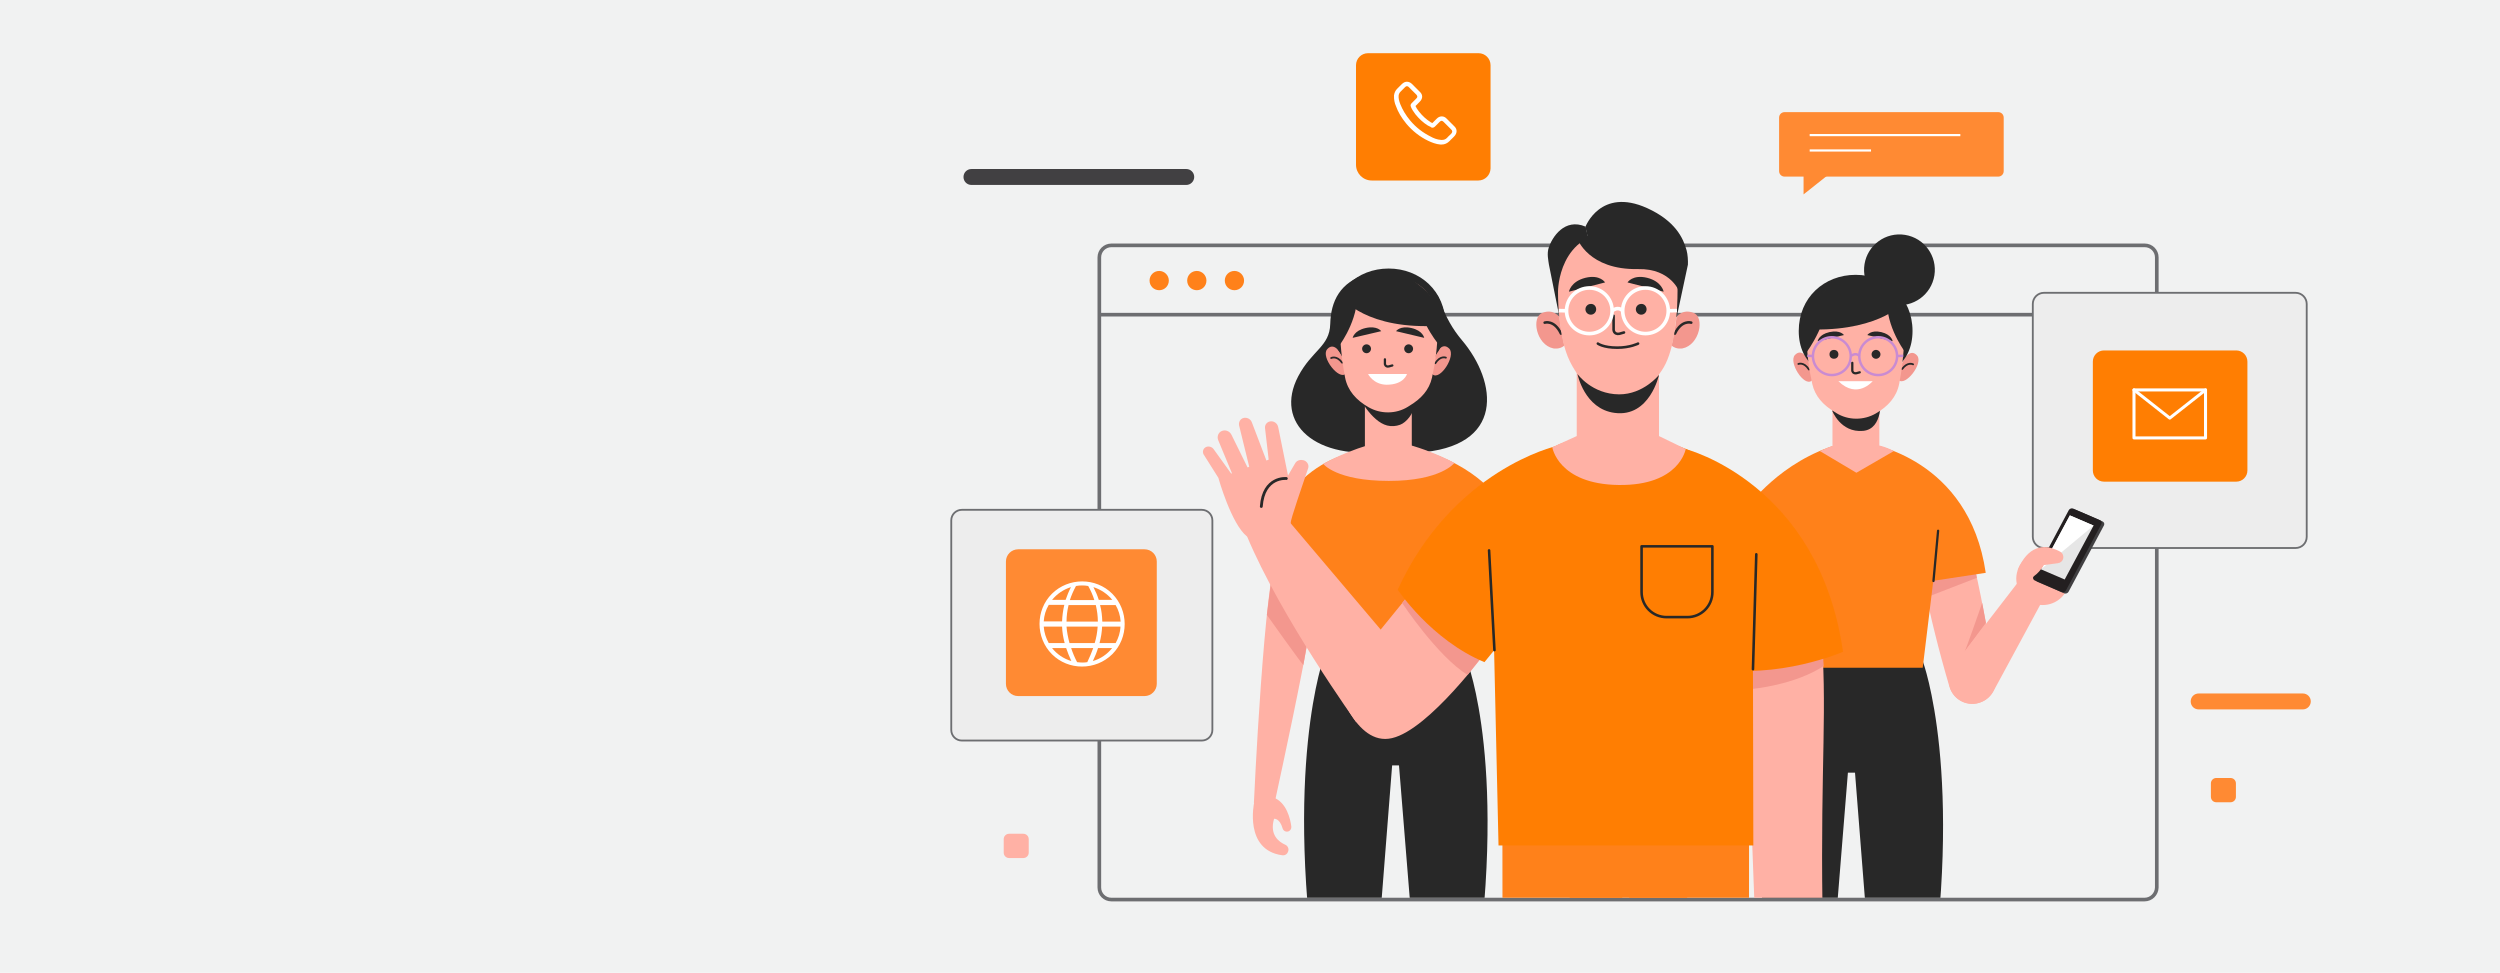 <?xml version="1.0" encoding="utf-8"?>
<!-- Generator: Adobe Illustrator 23.0.3, SVG Export Plug-In . SVG Version: 6.00 Build 0)  -->
<svg version="1.1" id="Layer_1" xmlns="http://www.w3.org/2000/svg" xmlns:xlink="http://www.w3.org/1999/xlink" x="0px" y="0px"
	 viewBox="0 0 1349 524.9" style="enable-background:new 0 0 1349 524.9;" xml:space="preserve">
<style type="text/css">
	.st0{fill:#F1F2F2;}
	.st1{fill:none;stroke:#6D6E71;stroke-width:1.968;stroke-miterlimit:10;}
	.st2{fill:#FF811A;}
	.st3{fill:#EDEDED;stroke:#6D6E71;stroke-miterlimit:10;}
	.st4{fill:#FF7E02;}
	.st5{fill:none;stroke:#FFFFFF;stroke-width:1.647;stroke-linecap:round;stroke-linejoin:round;stroke-miterlimit:10;}
	.st6{fill:#FF8A33;}
	.st7{fill:#FFFFFF;}
	.st8{fill:#414042;}
	.st9{fill:#FFB1A5;}
	.st10{fill:none;stroke:#FFFFFF;stroke-width:1.18;stroke-miterlimit:10;}
	.st11{clip-path:url(#SVGID_2_);}
	.st12{fill:#282828;}
	.st13{fill:none;stroke:#282828;stroke-width:1.233;stroke-linecap:round;stroke-linejoin:round;stroke-miterlimit:10;}
	.st14{fill:#F3978E;}
	.st15{fill:#231F20;}
	.st16{fill:#E6E6E6;}
	.st17{fill:none;stroke:#282828;stroke-width:0.993;stroke-linecap:round;stroke-linejoin:round;stroke-miterlimit:10;}
	.st18{fill:none;stroke:#282828;stroke-width:1.232;stroke-linecap:round;stroke-linejoin:round;stroke-miterlimit:10;}
	.st19{fill:none;stroke:#C98BD2;stroke-width:1.342;stroke-miterlimit:10;}
	.st20{fill:none;stroke:#282828;stroke-width:1.23;stroke-linecap:round;stroke-linejoin:round;stroke-miterlimit:10;}
	.st21{fill:none;stroke:#282828;stroke-width:1.397;stroke-linecap:round;stroke-linejoin:round;stroke-miterlimit:10;}
	.st22{fill:none;stroke:#282828;stroke-width:1.532;stroke-linecap:round;stroke-linejoin:round;stroke-miterlimit:10;}
	.st23{fill:none;stroke:#FFFFFF;stroke-width:1.951;stroke-miterlimit:10;}
</style>
<rect y="-0.1" class="st0" width="1349" height="525"/>
<line class="st1" x1="593.1" y1="169.8" x2="1163.7" y2="169.8"/>
<path class="st1" d="M1157.2,485.4H599.7c-3.6,0-6.5-2.9-6.5-6.5v-340c0-3.6,2.9-6.5,6.5-6.5h557.6c3.6,0,6.5,2.9,6.5,6.5v340
	C1163.7,482.5,1160.8,485.4,1157.2,485.4z"/>
<g>
	<path class="st2" d="M630.7,151.4c0,2.9-2.3,5.2-5.2,5.2s-5.2-2.3-5.2-5.2s2.3-5.2,5.2-5.2S630.7,148.6,630.7,151.4z"/>
	<path class="st2" d="M651,151.4c0,2.9-2.3,5.2-5.2,5.2s-5.2-2.3-5.2-5.2s2.3-5.2,5.2-5.2S651,148.6,651,151.4z"/>
	<path class="st2" d="M671.3,151.4c0,2.9-2.3,5.2-5.2,5.2s-5.2-2.3-5.2-5.2s2.3-5.2,5.2-5.2S671.3,148.6,671.3,151.4z"/>
</g>
<path class="st3" d="M1238.7,295.7h-135.8c-3.3,0-6-2.7-6-6V164c0-3.3,2.7-6,6-6h135.8c3.3,0,6,2.7,6,6v125.7
	C1244.7,293.1,1242,295.7,1238.7,295.7z"/>
<g>
	<g>
		<g>
			<g>
				<path class="st4" d="M1135.3,259.9h71.4c3.3,0,6-2.7,6-6v-58.8c0-3.3-2.7-6-6-6h-71.4c-3.3,0-6,2.7-6,6v58.8
					C1129.3,257.2,1132,259.9,1135.3,259.9z"/>
			</g>
		</g>
	</g>
	<g>
		<polygon class="st5" points="1190.1,236.3 1157.4,236.3 1151.5,236.3 1151.5,210.4 1190.1,210.4 1190.1,216.9 		"/>
		<polyline class="st5" points="1151.5,210.4 1170.8,225.6 1190.1,210.4 		"/>
	</g>
</g>
<path class="st3" d="M648.5,399.6H519c-3.2,0-5.7-2.6-5.7-5.7V280.8c0-3.2,2.6-5.7,5.7-5.7h129.5c3.2,0,5.7,2.6,5.7,5.7v113.1
	C654.2,397,651.7,399.6,648.5,399.6z"/>
<g>
	<path class="st6" d="M617.6,375.6h-68.2c-3.7,0-6.6-3-6.6-6.6v-66c0-3.7,3-6.6,6.6-6.6h68.2c3.7,0,6.6,3,6.6,6.6v66
		C624.2,372.6,621.2,375.6,617.6,375.6z"/>
	<g>
		<path class="st7" d="M567.6,320.4c-8.9,8.9-8.9,23.6,0,32.6c8.9,8.9,23.6,8.9,32.6,0c8.9-8.9,8.9-23.6,0-32.6
			C591.3,311.5,576.6,311.5,567.6,320.4z M600.2,323.7h-7.3c-0.7-2.3-1.7-4.6-2.9-6.9C594,318.1,597.6,320.5,600.2,323.7z
			 M575.5,335.4c0-3,0.4-6,1.1-8.9h14.7c0.7,3,1.1,6,1.1,8.9H575.5z M592.3,338.1c-0.2,3-0.7,6-1.6,8.9h-13.6c-0.8-3-1.4-6-1.6-8.9
			H592.3z M583.9,315.9c1.1,0,2.2,0.1,3.3,0.3c1.4,2.5,2.5,5,3.3,7.6h-13.2c0.8-2.5,1.9-5,3.3-7.6
			C581.7,316,582.8,315.9,583.9,315.9z M577.9,316.8c-1.2,2.3-2.1,4.6-2.9,6.9h-7.3C570.3,320.5,573.8,318.1,577.9,316.8z
			 M565.9,326.4h8.4c-0.7,3-1.1,6-1.2,8.9h-9.9C563.4,332.1,564.3,329.1,565.9,326.4z M565.9,347c-1.5-2.7-2.5-5.7-2.7-8.9h9.9
			c0.1,3,0.6,6,1.4,8.9H565.9z M567.7,349.7h7.6c0.8,2.3,1.7,4.7,2.8,7C574,355.5,570.3,353,567.7,349.7z M583.9,357.5
			c-0.9,0-1.8-0.1-2.7-0.2c-1.3-2.5-2.4-5.1-3.2-7.6h11.9c-0.9,2.5-2,5.1-3.2,7.6C585.8,357.5,584.9,357.5,583.9,357.5z
			 M589.7,356.7c1.1-2.3,2.1-4.7,2.8-7h7.6C597.5,353,593.9,355.5,589.7,356.7z M602,347h-8.7c0.8-3,1.3-6,1.4-8.9h9.9
			C604.5,341.3,603.5,344.3,602,347z M604.7,335.4h-9.9c-0.1-3-0.4-6-1.2-8.9h8.4C603.5,329.1,604.5,332.1,604.7,335.4z"/>
	</g>
</g>
<g>
	<path class="st8" d="M640.1,99.8H524.2c-2.4,0-4.3-1.9-4.3-4.3l0,0c0-2.4,1.9-4.3,4.3-4.3h115.9c2.4,0,4.3,1.9,4.3,4.3l0,0
		C644.4,97.8,642.5,99.8,640.1,99.8z"/>
	<path class="st6" d="M1242.6,382.8h-56.2c-2.4,0-4.3-1.9-4.3-4.3l0,0c0-2.4,1.9-4.3,4.3-4.3h56.2c2.4,0,4.3,1.9,4.3,4.3l0,0
		C1246.9,380.8,1245,382.8,1242.6,382.8z"/>
	<path class="st6" d="M1203.6,432.9h-7.7c-1.6,0-2.9-1.3-2.9-2.9v-7.3c0-1.6,1.3-2.9,2.9-2.9h7.7c1.6,0,2.9,1.3,2.9,2.9v7.3
		C1206.5,431.6,1205.2,432.9,1203.6,432.9z"/>
	<path class="st9" d="M552.2,463h-7.7c-1.6,0-2.9-1.3-2.9-2.9v-7.3c0-1.6,1.3-2.9,2.9-2.9h7.7c1.6,0,2.9,1.3,2.9,2.9v7.3
		C555.1,461.7,553.8,463,552.2,463z"/>
	<g>
		<g>
			<path class="st6" d="M1078.2,95.3H963c-1.7,0-3-1.3-3-3V63.5c0-1.7,1.3-3,3-3h115.2c1.7,0,3,1.3,3,3v28.8
				C1081.2,94,1079.9,95.3,1078.2,95.3z"/>
			<g>
				<line class="st10" x1="976.5" y1="72.9" x2="1057.8" y2="72.9"/>
				<line class="st10" x1="976.5" y1="81.2" x2="1009.6" y2="81.2"/>
			</g>
		</g>
		<polygon class="st6" points="973.2,91.4 973.2,104.9 990.2,91.4 		"/>
	</g>
	<g>
		<g>
			<g>
				<g>
					<g>
						<g>
							<path class="st4" d="M797.7,97.4h-57.5c-4.7,0-8.5-3.8-8.5-8.5V35.2c0-3.6,2.9-6.5,6.5-6.5h59.6c3.6,0,6.5,2.9,6.5,6.5v55.7
								C804.2,94.5,801.3,97.4,797.7,97.4z"/>
						</g>
					</g>
				</g>
			</g>
		</g>
		<g>
			<path class="st7" d="M784.8,68.2l-4.1-4.1c-0.7-0.8-1.7-1.3-2.7-1.3s-1.9,0.4-2.7,1.2l-2.4,2.4c-0.1-0.1-0.3-0.1-0.4-0.2
				c-0.3-0.1-0.5-0.2-0.7-0.4c-2.2-1.4-4.2-3.2-6.1-5.6c-0.9-1.1-1.5-2.1-1.9-3c0.6-0.5,1.1-1.1,1.6-1.6c0.2-0.2,0.4-0.4,0.7-0.7
				c0.8-0.8,1.3-1.8,1.3-2.7c0-1-0.4-1.9-1.3-2.7l-2.1-2.1c-0.2-0.2-0.4-0.4-0.7-0.7c-0.4-0.4-1-1-1.4-1.4c-0.7-0.7-1.7-1.2-2.7-1.2
				s-1.8,0.4-2.7,1.2l-2.6,2.6c-1,1-1.5,2.2-1.7,3.6c-0.1,2.2,0.4,4.3,1,5.6c1.2,3.4,3,6.4,5.7,9.7c3.3,3.9,7.2,7,11.8,9.2
				c1.7,0.8,4.1,1.8,6.6,2c0.1,0,0.3,0,0.5,0c1.8,0,3.2-0.7,4.4-1.9c0,0,0,0,0.1-0.1c0.4-0.4,0.8-0.9,1.3-1.3c0.3-0.3,0.7-0.7,1-1
				C786.4,71.9,786.4,69.7,784.8,68.2z M783.2,72c-0.3,0.3-0.6,0.6-0.9,0.9c-0.5,0.4-1,1-1.5,1.5c-0.7,0.7-1.5,1.1-2.7,1.1
				c-0.1,0-0.2,0-0.4,0c-2.2-0.1-4.3-1-5.7-1.8c-4.2-2.1-7.9-4.9-11-8.6c-2.5-3-4.2-5.9-5.4-8.9c-0.7-1.8-1-3.2-0.9-4.6
				c0.1-0.8,0.4-1.5,1-2.1l2.5-2.5c0.2-0.2,0.6-0.5,1-0.5s0.7,0.2,1,0.5c0.4,0.4,0.9,0.9,1.3,1.3c0.2,0.2,0.4,0.5,0.7,0.7l2.1,2.1
				c0.2,0.2,0.5,0.7,0.5,1c0,0.4-0.3,0.8-0.5,1s-0.4,0.4-0.7,0.7c-0.7,0.7-1.3,1.3-1.8,1.8c0,0,0,0-0.1,0.1
				c-0.7,0.7-0.6,1.4-0.4,1.8v0.1c0.5,1.3,1.3,2.5,2.4,4c2.1,2.6,4.3,4.6,6.7,6.1c0.3,0.2,0.7,0.4,1,0.5s0.5,0.2,0.7,0.4l0.1,0.1
				c0.7,0.4,1.5,0.2,2.1-0.4l2.6-2.6c0.2-0.2,0.6-0.5,1-0.5s0.7,0.3,1,0.5l4.1,4.1C783.8,70.5,783.8,71.2,783.2,72z"/>
		</g>
	</g>
</g>
<g>
	<g>
		<defs>
			<rect id="SVGID_1_" x="645.7" y="104.3" width="524.8" height="380.1"/>
		</defs>
		<clipPath id="SVGID_2_">
			<use xlink:href="#SVGID_1_"  style="overflow:visible;"/>
		</clipPath>
		<g class="st11">
			<g>
				<g>
					<path class="st12" d="M1037.6,357l-41.7-5.6l0.3,4.1l-35.7,4.7c0,0-23,57.7-2.7,184.5h29l10.4-128.6h3.7l10.1,128.6h29
						C1060.4,418,1037.6,357,1037.6,357z"/>
					<line class="st13" x1="984" y1="416.3" x2="1014.3" y2="416.3"/>
				</g>
				<g>
					<g>
						<g>
							<g>
								<path class="st9" d="M1062,296.2c-3.6-5.7-23.6-5.5-24.7-5.6c-5.4-0.6,3.5,42.5,14.7,80.2c2.2,7.2,10.1,11,17.1,8
									c0.1,0,0.2-0.1,0.2-0.1c5.5-2.3,8.6-8.2,7.5-14C1071.5,336.3,1066.1,302.8,1062,296.2z"/>
							</g>
							<polygon class="st14" points="1066.7,311.8 1041.1,321.7 1038.7,309.6 1065.2,303 							"/>
							<path class="st14" d="M1071.6,336.1c0,0-12.1,16.3-11.5,15.5c0.6-0.7,9.5-26.3,9.5-26.3L1071.6,336.1z"/>
						</g>
						<g>
							<path class="st9" d="M1088.9,314.2l-34.7,45c-4.6,5.9-3.1,14.5,3.2,18.5l0,0c6.3,4.1,14.6,1.9,18.2-4.6l28.9-53.4
								L1088.9,314.2z"/>
							<g>
								<path class="st9" d="M1097.9,325.8c-7.5-2.4-11.7-10.5-9.2-18c2.4-7.5,10.5-11.7,18-9.2c7.5,2.4,11.7,10.5,9.2,18
									C1113.5,324.1,1105.4,328.2,1097.9,325.8z"/>
								<path class="st9" d="M1112.8,303.5c0,0,3.9-4.1-3-6.9c-7-2.9-15.6-2.2-21.1,11.1L1112.8,303.5z"/>
							</g>
							<g>
								<path class="st8" d="M1120,275.1l14.6,6.3c0.8,0.4,1.1,1.3,0.7,2.1l-19.1,35.8c-0.4,0.8-1.5,1.2-2.3,0.9l-14.6-6.3
									c-0.8-0.4-1.1-1.3-0.7-2.1l19.1-35.8C1118.1,275.1,1119.2,274.7,1120,275.1z"/>
								<path class="st15" d="M1118.6,274.4l14.6,6.3c0.8,0.4,1.1,1.3,0.7,2.1l-19.1,35.8c-0.4,0.8-1.5,1.2-2.3,0.9l-14.6-6.3
									c-0.8-0.4-1.1-1.3-0.7-2.1l19.1-35.8C1116.7,274.5,1117.8,274.1,1118.6,274.4z"/>
								<polygon class="st16" points="1116.9,278.1 1129.7,283.6 1114.1,312.7 1101.3,307.2 								"/>
								<polygon class="st7" points="1129.7,283.6 1101.3,307.2 1116.9,278.1 								"/>
							</g>
							<path class="st9" d="M1105.5,295.4c0,0,3.2,0.6,6.2,2.3c1.3,0.7,1.9,2.2,1.6,3.7l0,0c-0.3,1.3-1.4,2.3-2.8,2.5l-7.6,1
								c0,0-3.9,6.8-9.1,7.6l4.7-11.9L1105.5,295.4z"/>
						</g>
					</g>
					<g>
						<g>
							<path class="st2" d="M1008.9,239.5c-0.8,0,53.6,7.5,62.6,69.6l-28.3,4.3l-5.7,46.9h-78.9l-15.7-86.6c0,0,17.5-25,49.9-34.2
								L1008.9,239.5L1008.9,239.5z"/>
							<line class="st13" x1="1043.3" y1="313.5" x2="1045.8" y2="286.4"/>
						</g>
					</g>
				</g>
				<g>
					<path class="st9" d="M1014.1,240.4v-21.6h-25.3v21.8c-1.3,0.4-3.4,1.2-6.8,2.8l19.7,11.7l20.2-11.7
						C1021.9,243.4,1018.7,241.5,1014.1,240.4z"/>
					<path class="st12" d="M988.6,221.5c0,0,4.5,12.1,16.7,11c11.1-1,9.4-17.7,9.4-17.7L988.6,221.5z"/>
					<g>
						<path class="st14" d="M977.6,205.4c-4,3.6-12.8-10-9-13.9c3.8-3.8,6.7,2.2,6.7,2.2l1.7,4.1l1.3,5.5l0.3,1.4L977.6,205.4z"/>
						<g>
							<g>
								<path class="st17" d="M970.4,196.4c0,0,3-1.3,5.7,3"/>
							</g>
						</g>
					</g>
					<g>
						<path class="st14" d="M1024.4,205c3.6,3.9,13.6-8.9,10.1-13.1c-3.5-4.1-6.9,1.6-6.9,1.6l-2,3.9l-1.8,5.4l-0.4,1.4L1024.4,205z
							"/>
						<g>
							<g>
								<path class="st17" d="M1032.3,196.6c0,0-2.9-1.6-5.9,2.5"/>
							</g>
						</g>
					</g>
					<g>
						<path class="st12" d="M970.6,178.6c0,18,13.8,26.6,30.7,26.6s30.7-8.6,30.7-26.6s-13.8-30.3-30.7-30.3
							S970.6,160.5,970.6,178.6z"/>
					</g>
					<path class="st9" d="M974.8,179.8c0,11.1,1.6,20.6,3.1,27.4c1.5,6.6,5.8,11.3,11.9,15l1.1,0.7c6.4,4,14.8,4,21.3,0.2l0,0
						c6.6-3.8,11.2-8.9,12.6-16c2.6-13,2.9-27.3,2.9-27.3s2.5-28-26.1-27.4C973.1,152.9,974.8,179.8,974.8,179.8z"/>
					<g>
						<path class="st18" d="M999.5,195.8v3.9c0,0.2,0,0.4,0.1,0.7c0.3,0.8,1.2,1.2,2.1,1l1.8-0.5"/>
						<path class="st12" d="M995,180.8l-14.2,3.3c0,0,0.6-3.6,6.4-4.9C993.1,177.9,995,180.8,995,180.8z"/>
						<path class="st12" d="M1007.6,180.8l13.7,3.3c0,0-0.6-3.6-6.2-4.9C1009.5,177.9,1007.6,180.8,1007.6,180.8z"/>
						<ellipse class="st12" cx="989.6" cy="191.2" rx="2.4" ry="2.4"/>
						<path class="st12" d="M1014.7,191.2c0,1.3-1.1,2.4-2.4,2.4c-1.3,0-2.4-1.1-2.4-2.4c0-1.3,1.1-2.4,2.4-2.4
							C1013.6,188.8,1014.7,189.9,1014.7,191.2z"/>
						<path class="st7" d="M992,205.7h18.5C1010.4,205.7,1002.3,215.7,992,205.7z"/>
						<g>
							
								<ellipse transform="matrix(0.707 -0.707 0.707 0.707 153.71 755.3)" class="st19" cx="988.6" cy="192.1" rx="10.2" ry="10.2"/>
							
								<ellipse transform="matrix(0.707 -0.707 0.707 0.707 161.034 772.976)" class="st19" cx="1013.6" cy="192.1" rx="10.2" ry="10.2"/>
							<path class="st19" d="M998.8,192.1c0,0,2.4-2.2,4.6,0"/>
							<line class="st19" x1="978.4" y1="192.1" x2="975.2" y2="192"/>
							<line class="st19" x1="1023.8" y1="192.1" x2="1027" y2="192"/>
						</g>
					</g>
					<path class="st12" d="M1027.4,189.1c0,0-11.4-15.4-8.8-31.1c0,0,8.5,4.3,10.7,15.3S1027.4,189.1,1027.4,189.1z"/>
					<path class="st12" d="M974.8,190.1c0,0,13.3-17.5,10.6-33.2c0,0-9.2,5.3-11.4,16.3C971.8,184.3,974.8,190.1,974.8,190.1z"/>
					<path class="st12" d="M1026.4,164.2c0,0-14.7,16-54.8,13.3c0,0,6.1-23.5,25.6-26.1C997.2,151.4,1019.7,148.7,1026.4,164.2z"/>
					
						<ellipse transform="matrix(0.159 -0.987 0.987 0.159 718.396 1134.544)" class="st12" cx="1025.4" cy="145.4" rx="19.1" ry="19.1"/>
				</g>
			</g>
			<g>
				<path class="st12" d="M791.7,357l-35.7-4.7l0.3-4.1l-41.7,5.6c0,0-22.8,61-2.5,187.8h29L751.2,413h3.7l10.4,128.6h29
					C814.6,414.7,791.7,357,791.7,357z"/>
				<g>
					<path class="st12" d="M788.8,183.5c-4.8-5.7-8.7-12.3-12-21.6c-3.5-10-15.1-5.9-15.1-5.9s-9.6-12.4-24.1-8.1
						c-14.5,4.3-19.5,14.6-19.8,26.9c-0.3,12.2-9.9,14.2-17.3,28.3c-13.1,25,9,46.1,49.1,40.2l0.1-0.4c4,1.2,8.8,1.7,14.7,1.4
						C812.6,241.5,807.9,206,788.8,183.5z"/>
					<g>
						<path class="st14" d="M773,202c4,3.6,12.8-10,9-13.9c-3.8-3.8-6.7,2.2-6.7,2.2l-1.7,4.1l-1.3,5.5l-0.3,1.4L773,202z"/>
						<g>
							<g>
								<path class="st17" d="M780.2,193c0,0-3-1.3-5.7,3"/>
							</g>
						</g>
					</g>
					<g>
						<path class="st14" d="M726.2,201.6c-3.6,3.9-13.6-8.9-10.1-13.1c3.5-4.1,6.9,1.6,6.9,1.6l2,3.9l1.8,5.4l0.4,1.4L726.2,201.6z"
							/>
						<g>
							<g>
								<path class="st17" d="M718.3,193.2c0,0,2.9-1.6,5.9,2.5"/>
							</g>
						</g>
					</g>
					<g>
						<path class="st12" d="M780,175.2c0,18-13.8,26.6-30.7,26.6s-30.7-8.6-30.7-26.6s13.8-30.3,30.7-30.3S780,157.1,780,175.2z"/>
					</g>
					<rect x="736.5" y="215.4" class="st9" width="25.3" height="32.7"/>
					<path class="st12" d="M732.8,213.4c0,0,7,14,15.7,16.2c2.3,0.6,4.8,0.4,7-0.4c3.3-1.2,7.4-6,8.1-11.4l0.3-3.1
						C763.9,214.8,748.5,223.2,732.8,213.4z"/>
					<path class="st9" d="M775.8,176.4c0,11.1-1.6,20.6-3.1,27.4c-1.5,6.6-5.8,11.3-11.9,15l-1.1,0.7c-6.4,4-14.8,4-21.3,0.2l0,0
						c-6.6-3.8-11.2-8.9-12.6-16c-2.6-13-2.9-27.3-2.9-27.3s-2.5-28,26.1-27.4C777.5,149.5,775.8,176.4,775.8,176.4z"/>
					<g>
						<path class="st20" d="M747.3,193.9v2.3c0,0.2,0,0.4,0.1,0.6c0.3,0.8,1.2,1.2,2.1,0.9l1.8-0.5"/>
						<path class="st12" d="M753.3,178.7l15.2,3.6c0,0-0.7-3.9-6.9-5.3C755.4,175.6,753.3,178.7,753.3,178.7z"/>
						<path class="st12" d="M745.3,178.7l-15.4,3.6c0,0,0.7-3.9,7-5.3C743.2,175.6,745.3,178.7,745.3,178.7z"/>
						<path class="st12" d="M739.8,188.2c0,1.3-1.1,2.4-2.4,2.4c-1.3,0-2.4-1.1-2.4-2.4c0-1.3,1.1-2.4,2.4-2.4
							S739.8,186.9,739.8,188.2z"/>
						<path class="st12" d="M762.5,188.2c0,1.3-1.1,2.4-2.4,2.4c-1.3,0-2.4-1.1-2.4-2.4c0-1.3,1.1-2.4,2.4-2.4
							S762.5,186.9,762.5,188.2z"/>
						<path class="st7" d="M738.2,201.8h21c0,0-1.5,5.8-11,5.8C741,207.5,738.2,201.8,738.2,201.8z"/>
					</g>
					<path class="st12" d="M723.2,185.7c0,0,11.4-15.4,8.8-31.1c0,0-8.5,4.3-10.7,15.3S723.2,185.7,723.2,185.7z"/>
					<path class="st12" d="M775.8,185.2c0,0-13.3-16-10.6-31.6c0,0,9.2,5.3,11.4,16.3C778.8,180.9,775.8,185.2,775.8,185.2z"/>
					<path class="st12" d="M724.2,160.8c0,0,13.1,17.6,53.2,14.9c0,0-4.6-25.1-24-27.6C753.4,148,730.9,145.4,724.2,160.8z"/>
				</g>
				<g>
					<g>
						<g>
							<path class="st9" d="M687.6,434.4c-0.6,0.9,33.4-147.7,23.3-145.5c-0.9,0.2-18.6,1.8-21.2,7.2
								c-7.6,15.5-13.1,137.2-13.1,137.2L687.6,434.4z"/>
							<path class="st9" d="M676.7,433.3c0,0-5.5,25.4,15.2,28.2c1.4,0.2,2.7-0.6,3.1-1.9l0.1-0.2c0.5-1.4-0.2-3-1.6-3.6
								c-3.4-1.5-8.6-5.3-6-14c0,0,3-0.4,4.6,5.2c0.4,1.4,2,2.2,3.4,1.5l0,0c0.9-0.5,1.4-1.4,1.3-2.5c-0.5-3.9-2.5-13.3-10-15.8
								L676.7,433.3z"/>
						</g>
						<path class="st14" d="M683.6,331.8c0,0,19.6,27.6,19.7,27c0.1-0.5,6.8-38.7,6.8-38.7l-23.7-10.3L683.6,331.8z"/>
					</g>
					<g>
						<path class="st2" d="M738,242.8c0.8,0-48.4,0.9-57.3,63l28.3,4.3l5.7,46.9h78.9l15.7-86.6c0,0-11.1-18.8-43.6-28L738,242.8z"
							/>
						<path class="st9" d="M714,250.3c0,0,7,9.2,35.4,9.2c28.2,0,35.4-9.7,35.4-9.7s-16.6-9.3-35.9-12.3
							C748.9,237.5,731.6,240.6,714,250.3z"/>
					</g>
				</g>
			</g>
			<g>
				<g>
					<g>
						<polygon class="st2" points="810.7,447.1 810.8,570.9 872.1,570.9 876.8,447.1 						"/>
						<polygon class="st2" points="943.8,447.1 943.7,570.9 882.4,570.9 877.7,447.1 						"/>
						<rect x="847" y="447.1" class="st2" width="63.4" height="43"/>
					</g>
					<line class="st21" x1="855.8" y1="490.1" x2="899.5" y2="490.1"/>
				</g>
				<g>
					<g>
						<g>
							<path class="st9" d="M982.5,339c3.8,42-0.2,72.6,0.9,149.8l-36.6,1.5l-5.4-144.6L982.5,339z"/>
							<path class="st14" d="M945.9,371.7c0,0,22.6-2.1,38.1-12.3l-0.4-9l-37.7,5.1L945.9,371.7z"/>
						</g>
						<path class="st4" d="M909.5,242.3c0,0,71.9,18.1,85,109.4c0,0-35.2,15.3-70.5,8.7l7.9-30.5L909.5,242.3z"/>
					</g>
					<g>
						<g>
							<path class="st9" d="M694.7,280.3l53.6,63.3l-16.4,46.2c0,0-40.7-56.6-59-100.4L694.7,280.3z"/>
							<g>
								<g>
									<g>
										<path class="st9" d="M696.4,282.6c0,0-18.8,10.6-23.6,6.8c-8.4-6.7-15.3-31.3-15.3-31.3s35.2-13.3,34.8-12.7
											C692.1,245.8,696.4,282.6,696.4,282.6z"/>
										<path class="st9" d="M696.4,282.6c-0.3-1.9,7-22.3,9.5-30c0.6-1.8-0.7-3.9-2.7-4.3l0,0c-1.3-0.3-3.4-0.1-4.4,1.8
											l-8.8,15.1L696.4,282.6z"/>
										<path class="st9" d="M695.8,260.5l-6.1-30.1c-0.4-2-2.4-3.4-4.4-3l0,0c-1.7,0.3-2.9,1.9-2.7,3.6l2.6,22.4L695.8,260.5z"/>
										<path class="st9" d="M683.7,249.4l-8.2-21.5c-0.7-1.9-2.8-2.9-4.7-2.3l0,0c-1.6,0.5-2.5,2.2-2.2,3.9l6.1,24.9L683.7,249.4
											z"/>
										<path class="st9" d="M674.9,255.7l-10.4-21.1c-1-2-3.3-2.9-5.3-2l0,0c-1.8,0.8-2.6,2.9-1.9,4.8l8.3,20L674.9,255.7z"/>
										<path class="st9" d="M657.6,258.1l-8.2-13c-0.7-1.5-0.1-3.2,1.4-3.9l0,0c1.4-0.6,3.2-0.1,4.1,1.2l10.7,14.9L657.6,258.1z"
											/>
									</g>
								</g>
								<path class="st22" d="M694.1,258.2c0,0-12.3-1.3-13.5,15.1"/>
							</g>
						</g>
						<g>
							<g>
								<path class="st9" d="M721,368.1c0,0,10.1,34.9,30.1,30.2c20.1-4.6,51.4-47.5,51.4-47.5l-7-73.2L739.1,347L721,368.1z"/>
								<path class="st14" d="M756.6,325.4c0,0,19,28.7,35.3,38.8l10.6-13.4l-41-31.7L756.6,325.4z"/>
							</g>
							<path class="st4" d="M839.8,240.7c0,0-55.9,12.6-85.6,77.5c0,0,18,27.1,46.8,39.1l19.3-23.6L839.8,240.7z"/>
						</g>
					</g>
					<g>
						<path class="st4" d="M839.8,240.5c-21.8,11.2-35.5,26-35.5,26l4.3,189.7h137.5l-0.4-188.8c0,0-17.3-17-36.1-25.2
							C893.6,235.3,855.4,232.6,839.8,240.5z"/>
						<path class="st21" d="M910.5,333h-11.2c-7.5,0-13.5-6-13.5-13.5v-24.7H924v24.7C924,327,918,333,910.5,333z"/>
						<line class="st21" x1="945.9" y1="361.1" x2="947.7" y2="299.1"/>
						<line class="st21" x1="806.4" y1="350.8" x2="803.5" y2="297"/>
					</g>
				</g>
				<g>
					<path class="st12" d="M841.5,171.2l-5.7-28.4c-0.3-2.3-1.2-5.9-0.1-9.2c1.8-5.5,8.5-16.2,19.9-11.3l2.5,11.2
						c0,0-11.8,2.4-16.6,17.9L841.5,171.2z"/>
					<path class="st12" d="M854.7,128.2c-0.2,3.7-3.5,20-15.1,26C839.6,154.2,829.5,132.5,854.7,128.2z"/>
					<path class="st9" d="M895.2,235.3L895.2,235.3v-48.1h-44.4v48.1l-13.2,6c0,0,3.1,20,35.9,20.4c32.8,0.4,36.1-19.4,36.1-19.4
						L895.2,235.3z"/>
					<path class="st12" d="M855.5,122.4c0,0,8.1-21.5,33.3-10.1c15.2,6.9,19.5,16.2,21.3,22.8c0.6,2.2,0.8,5.6,0.7,7.7l-6.1,28.5
						L881,131.8l-23,1.8L855.5,122.4z"/>
					<g>
						<path class="st14" d="M904.6,171.2c0,0,3-4.8,9.2-2.4c6.2,2.3,3.4,17.3-5.9,19.2c0,0-3.3,0.7-5.9-1.5
							C902,186.5,904.3,175.4,904.6,171.2z"/>
						<g>
							<g>
								<path class="st21" d="M912.6,174.1c0,0-5.2-1.7-8.8,5.9"/>
							</g>
						</g>
					</g>
					<g>
						<path class="st14" d="M841.5,171.2c0,0-3-4.8-9.2-2.4c-6.2,2.3-3.4,17.3,5.9,19.2c0,0,3.3,0.7,5.9-1.5
							C844.1,186.5,841.8,175.4,841.5,171.2z"/>
						<g>
							<g>
								<path class="st21" d="M833.5,174.1c0,0,5.2-1.7,8.8,5.9"/>
							</g>
						</g>
					</g>
					<path class="st9" d="M905.2,157c0,9-0.9,27.9-6.4,39.2c-5.2,10.5-13.8,16.2-25.2,16.5c-11.3,0.3-19.7-4-26.5-17.7
						s-6.4-37.8-6.4-37.8s0-32.3,31.9-32.3C906.2,124.9,905.2,157,905.2,157z"/>
					<path class="st12" d="M851.2,201.8c0,0,3.7,18.9,20.1,21c18.9,2.5,23.9-20.5,23.9-20.5s-8.3,10.5-21.5,10.5
						C858.9,212.7,851.2,201.8,851.2,201.8z"/>
					<g>
						<path class="st21" d="M870.7,170.4v7.5c0,0.3,0.1,0.6,0.2,0.9c0.4,1.1,1.7,1.6,2.9,1.3l2.5-0.7"/>
						<path class="st12" d="M861.3,166.9c0,1.6-1.3,2.9-2.9,2.9c-1.6,0-2.9-1.3-2.9-2.9c0-1.6,1.3-2.9,2.9-2.9
							C860,163.9,861.3,165.2,861.3,166.9z"/>
						<path class="st12" d="M888.5,166.9c0,1.6-1.3,2.9-2.9,2.9c-1.6,0-2.9-1.3-2.9-2.9c0-1.6,1.3-2.9,2.9-2.9
							C887.2,163.9,888.5,165.2,888.5,166.9z"/>
						<path class="st12" d="M878.2,152.4l19.5,5c0,0-0.9-5.5-8.9-7.5C880.9,148,878.2,152.4,878.2,152.4z"/>
						<path class="st12" d="M866.1,152.4l-19.5,5c0,0,0.9-5.5,8.9-7.5C863.4,148,866.1,152.4,866.1,152.4z"/>
						<path class="st21" d="M862.2,185.4c0,0,2.9,2.2,10.5,2.2c6.9,0,11.2-2.2,11.2-2.2"/>
						<g>
							<circle class="st23" cx="857.6" cy="167.7" r="12.3"/>
							<circle class="st23" cx="887.9" cy="167.7" r="12.3"/>
							<path class="st23" d="M870,167.7c0,0,2.9-2.7,5.6,0"/>
							<line class="st23" x1="845.3" y1="167.7" x2="841.1" y2="167.6"/>
							<line class="st23" x1="900.3" y1="167.7" x2="904.9" y2="167.6"/>
						</g>
					</g>
					<path class="st12" d="M851.2,128.9c0,0,5.9,16.8,32.7,16.3c18.2-0.4,22.5,12.8,22.5,12.8s-3.2-29.4-4-29.1
						c-0.8,0.3-27.7-7.2-27.7-7.2L851.2,128.9z"/>
				</g>
			</g>
		</g>
	</g>
</g>
</svg>
